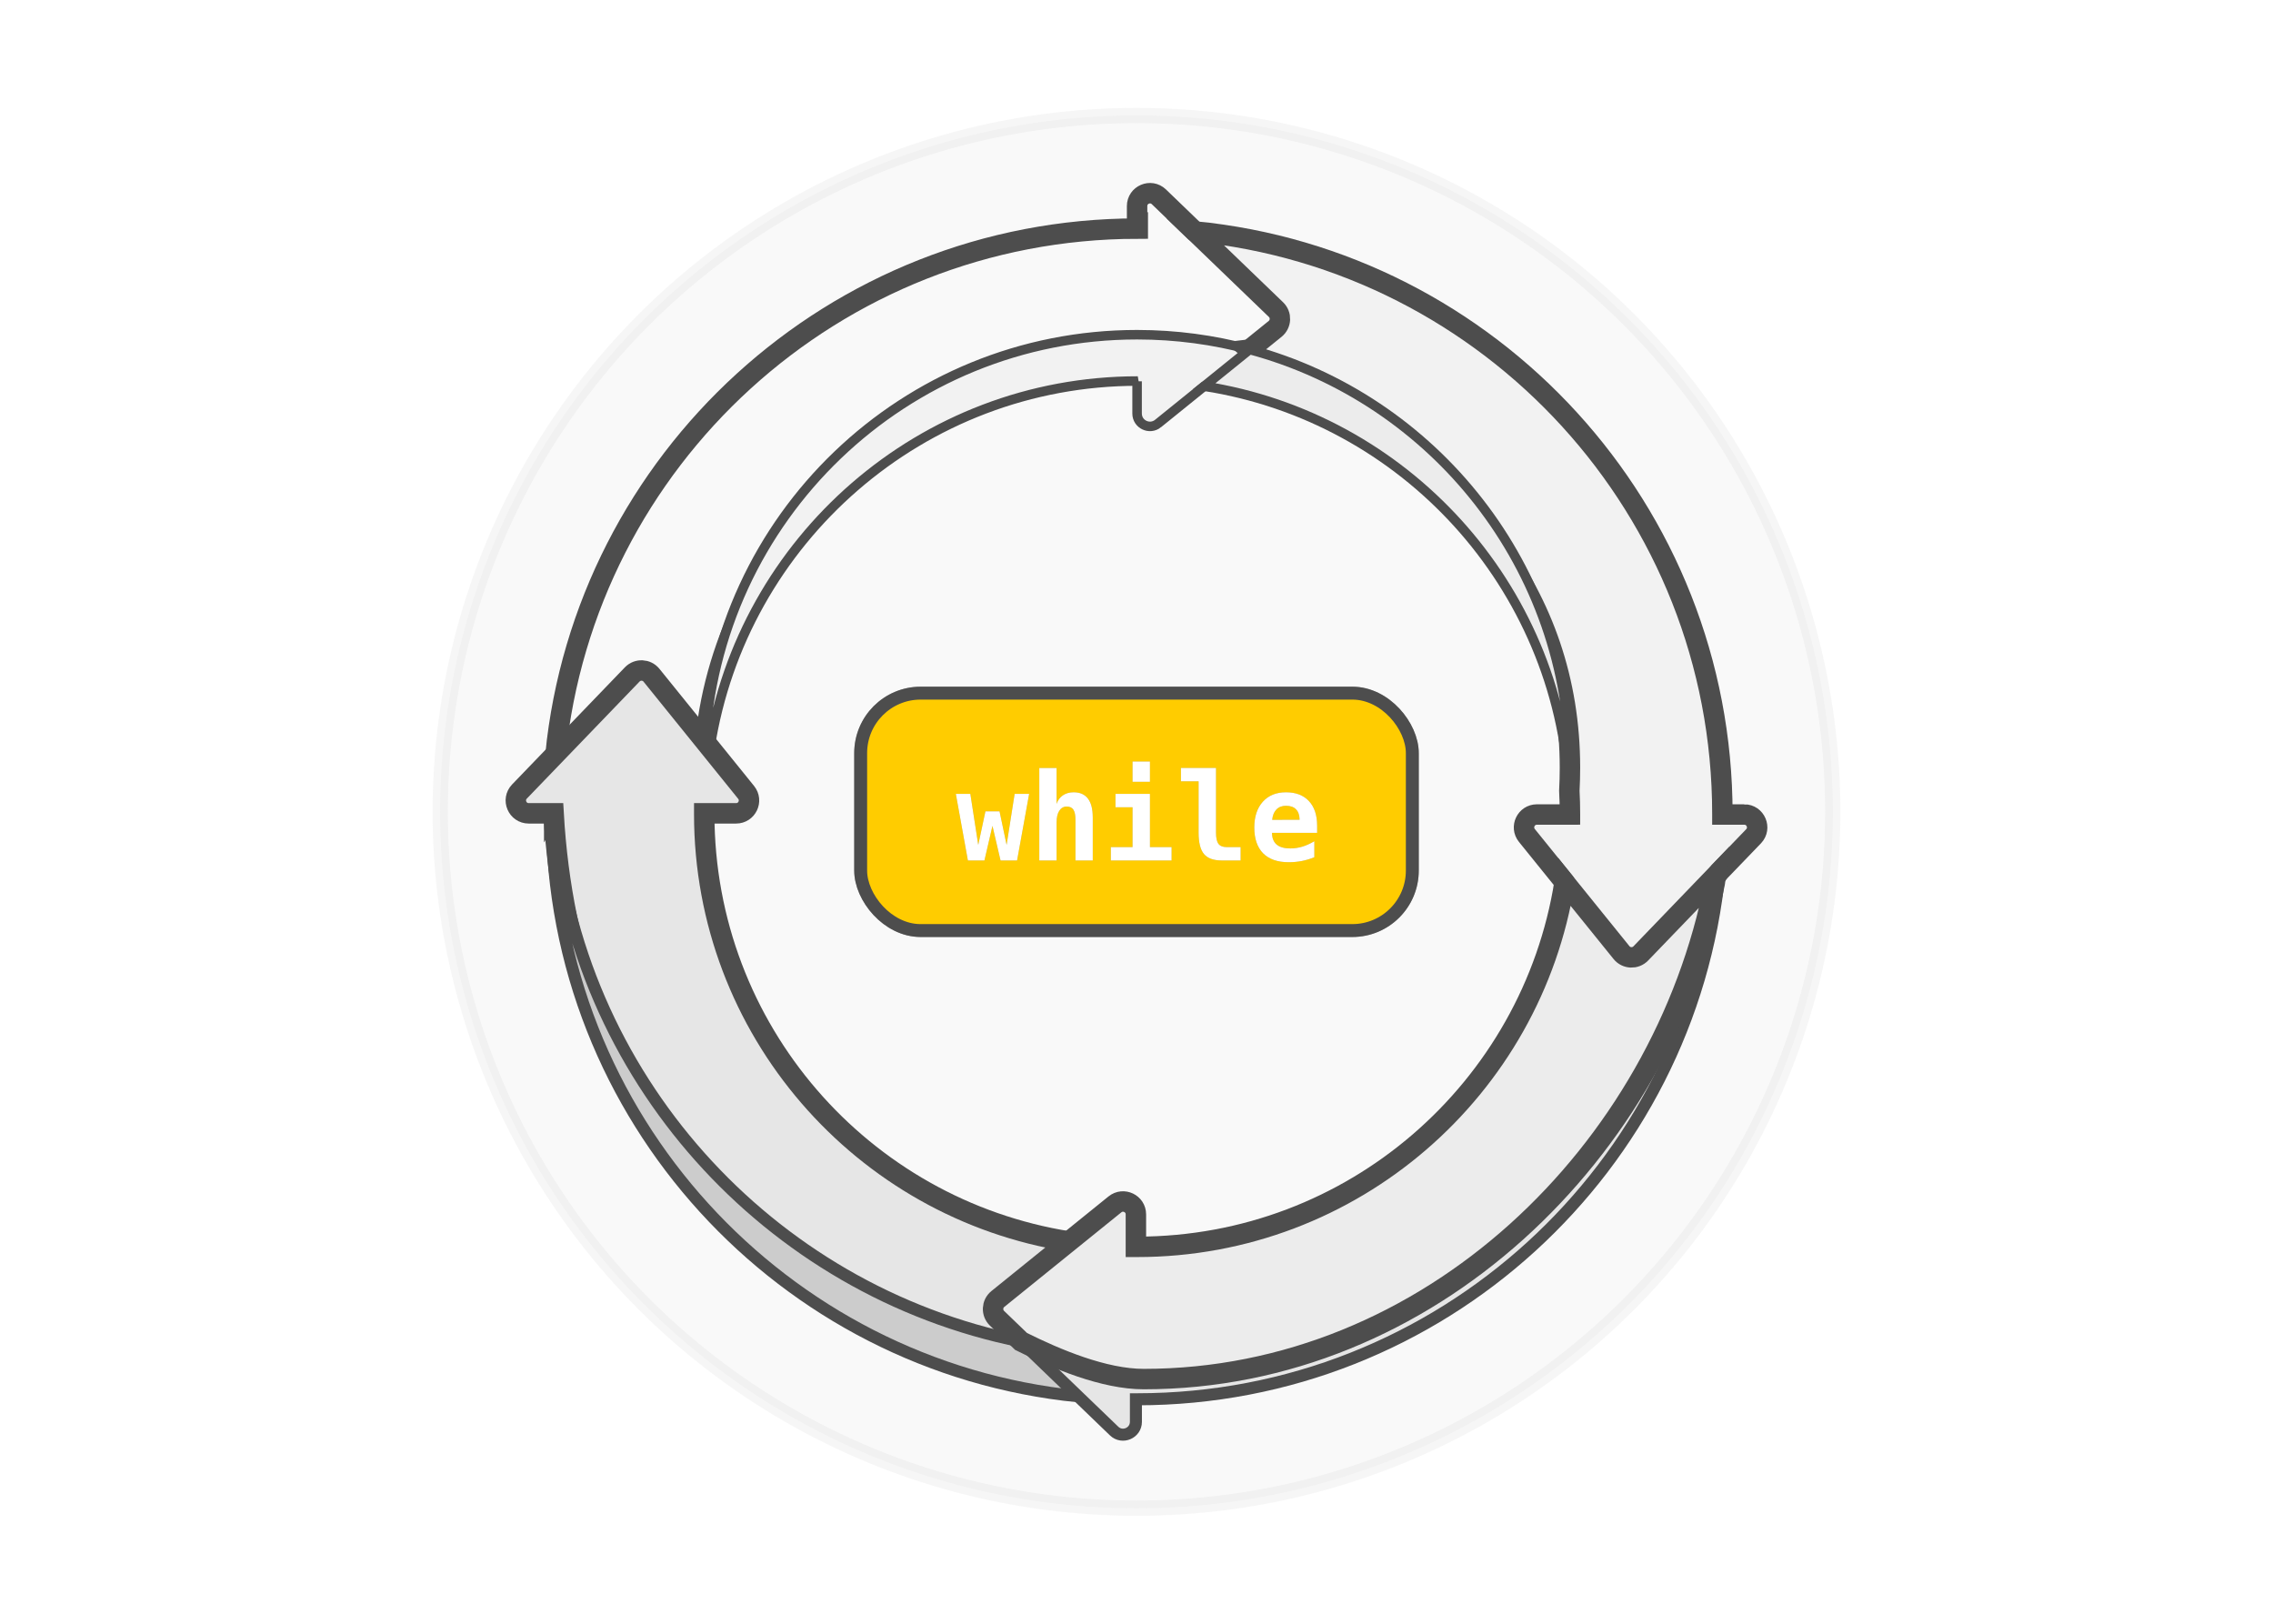 <?xml version="1.0" encoding="UTF-8" standalone="no"?>
<!-- Created with Inkscape (http://www.inkscape.org/) -->

<svg
   xmlns:dc="http://purl.org/dc/elements/1.1/"
   xmlns:cc="http://creativecommons.org/ns#"
   xmlns:rdf="http://www.w3.org/1999/02/22-rdf-syntax-ns#"
   xmlns:svg="http://www.w3.org/2000/svg"
   xmlns="http://www.w3.org/2000/svg"
   xmlns:sodipodi="http://sodipodi.sourceforge.net/DTD/sodipodi-0.dtd"
   xmlns:inkscape="http://www.inkscape.org/namespaces/inkscape"
   width="197.559mm"
   height="141.109mm"
   viewBox="0 0 197.559 141.109"
   version="1.1"
   id="svg2938"
   inkscape:version="0.92.5 (0.92.5+69)"
   sodipodi:docname="featured_img.svg">
  <defs
     id="defs2932">
    <linearGradient
       id="d">
      <stop
         stop-color="#5a9fd4"
         offset="0"
         id="stop8" />
      <stop
         stop-color="#306998"
         offset="1"
         id="stop10" />
    </linearGradient>
    <linearGradient
       id="e">
      <stop
         stop-color="#ffd43b"
         offset="0"
         id="stop3" />
      <stop
         stop-color="#ffe873"
         offset="1"
         id="stop5" />
    </linearGradient>
    <filter
       inkscape:collect="always"
       style="color-interpolation-filters:sRGB"
       id="filter924"
       x="-0.18"
       width="1.36"
       y="-0.419"
       height="1.838">
      <feGaussianBlur
         inkscape:collect="always"
         stdDeviation="3.6"
         id="feGaussianBlur926" />
    </filter>
    <filter
       inkscape:collect="always"
       style="color-interpolation-filters:sRGB"
       id="filter955"
       x="-0.015"
       width="1.031"
       y="-0.055"
       height="1.11">
      <feGaussianBlur
         inkscape:collect="always"
         stdDeviation="0.201"
         id="feGaussianBlur957" />
    </filter>
  </defs>
  <sodipodi:namedview
     id="base"
     pagecolor="#ffffff"
     bordercolor="#666666"
     borderopacity="1.0"
     inkscape:pageopacity="0.0"
     inkscape:pageshadow="2"
     inkscape:zoom="0.7"
     inkscape:cx="175.14428"
     inkscape:cy="291.08898"
     inkscape:document-units="mm"
     inkscape:current-layer="layer1"
     showgrid="false"
     fit-margin-top="0"
     fit-margin-left="0"
     fit-margin-right="0"
     fit-margin-bottom="0"
     inkscape:window-width="1920"
     inkscape:window-height="1003"
     inkscape:window-x="0"
     inkscape:window-y="0"
     inkscape:window-maximized="1" />
  <g
     inkscape:label="Layer 1"
     inkscape:groupmode="layer"
     id="layer1"
     transform="translate(133.553,7.144)">
    <rect
       style="opacity:1;fill:none;fill-opacity:0.94;stroke:none;stroke-width:0.922;stroke-linecap:round;stroke-linejoin:round;stroke-miterlimit:4;stroke-dasharray:none;stroke-dashoffset:0;stroke-opacity:1"
       id="rect2509"
       width="197.559"
       height="141.109"
       x="-133.553"
       y="-7.144"
       inkscape:export-xdpi="64.279999"
       inkscape:export-ydpi="64.279999" />
    <g
       id="g851"
       transform="translate(0,8.5830688e-6)"
       inkscape:export-xdpi="64.279999"
       inkscape:export-ydpi="64.279999">
      <circle
         inkscape:export-ydpi="64.279999"
         inkscape:export-xdpi="64.279999"
         style="opacity:1;fill:#f9f9f9;fill-opacity:0.968;stroke:#999999;stroke-width:1.319;stroke-linecap:round;stroke-linejoin:round;stroke-miterlimit:4;stroke-dasharray:none;stroke-dashoffset:0;stroke-opacity:0.092"
         id="circle2898"
         cx="-34.774"
         cy="63.411"
         r="60.518" />
      <path
         style="fill:#f9f9f9;stroke:#4d4d4d;stroke-width:1.776;stroke-miterlimit:4;stroke-dasharray:none"
         inkscape:connector-curvature="0"
         d="M -18.857,19.763 -29.706,12.968 -32.828,9.961 c -0.71,-0.684 -1.894,-0.181 -1.894,0.805 v 1.956 c -26.336,0.03 -47.983,20.072 -50.554,45.738 l 12.972,-0.607 c 1.422,-17.439 15.815,-33.146 40.525,-33.803 0,0 6.836,-0.818 6.836,-0.818 l 6.013,-1.793 c 0.523,-0.423 0.557,-1.208 0.073,-1.675 z m -15.805,-7.041 c -2.08e-4,0 -4.17e-4,0 -6.26e-4,0 l 6.26e-4,-2.11e-4 z"
         id="path2511" />
      <path
         style="fill:#f2f2f2;fill-opacity:1;stroke:#4d4d4d;stroke-width:0.828;stroke-miterlimit:4;stroke-dasharray:none"
         inkscape:connector-curvature="0"
         d="m -32.901,29.661 4.012,-3.241 3.749,-1.497 0.197,-1.692 c -3.119,-0.837 -6.396,-1.286 -9.779,-1.286 -20.204,0 -36.685,15.926 -37.582,35.908 l 0.458,-0.021 c 2.799,-18.013 18.386,-31.861 37.184,-31.861 l -0.06,0.021 v 2.801 c 0,0.94 1.089,1.46 1.821,0.869 z"
         id="path2513" />
      <path
         style="fill:#f2f2f2;stroke:#4d4d4d;stroke-width:1.776;stroke-miterlimit:4;stroke-dasharray:none"
         inkscape:connector-curvature="0"
         d="m 18.052,63.644 h -1.904 c 0,-0.017 6.36e-4,-0.035 6.36e-4,-0.052 0,-26.403 -20.114,-48.105 -45.855,-50.625 l 7.056,6.795 c 0.484,0.467 0.45,1.252 -0.073,1.675 l -2.22,1.793 5.232,4.211 c 13.003,5.923 22.612,16.904 22.612,32.125 0,0.679 -0.019,1.353 -0.054,2.022 0.035,0.663 0.054,1.331 0.054,2.003 0,0.017 -6.365e-4,0.035 -6.365e-4,0.052 H 2.828 0.027 c -0.94,0 -1.46,1.089 -0.87,1.821 l 3.277,4.056 4.946,8.019 c 0.423,0.523 1.208,0.557 1.675,0.073 l 6.847,-9.007 2.955,-3.068 c 0.684,-0.71 0.18,-1.894 -0.806,-1.894 z"
         id="path2515" />
      <path
         id="path2517"
         d="m -24.943,23.231 -3.947,3.189 C -11.525,29.123 1.908,43.701 2.846,61.589 2.882,60.92 2.9,60.246 2.9,59.567 2.901,42.172 -8.906,27.536 -24.943,23.231 Z"
         inkscape:connector-curvature="0"
         style="fill:#ececec;fill-opacity:1;stroke:#4d4d4d;stroke-width:0.828;stroke-miterlimit:4;stroke-dasharray:none" />
      <path
         id="path2521"
         d="m -85.592,63.54 c 0,0.017 -6.36e-4,0.035 -6.36e-4,0.052 0.009,-0.015 6.36e-4,-0.035 6.36e-4,-0.052 z"
         inkscape:connector-curvature="0"
         style="fill:#8bcaff;stroke:#4d4d4d;stroke-width:1.359;stroke-miterlimit:4;stroke-dasharray:none" />
      <path
         id="path2523"
         d="m -87.6,63.54 h 1.976 0.032 0.155 c 1.447,25.333 16.441,40.858 36.288,46.718 l 4.344,-0.821 3.82,-4.012 0.345,-4.675 c -17.966,-2.839 -31.704,-18.393 -31.704,-37.158 0,-0.017 6.26e-4,-0.035 6.26e-4,-0.052 h 2.77 c 0.94,0 1.461,-1.089 0.87,-1.821 l -8.224,-10.178 c -0.423,-0.523 -1.208,-0.557 -1.675,-0.073 l -9.802,10.178 c -0.684,0.71 -0.181,1.894 0.805,1.894 z"
         inkscape:connector-curvature="0"
         style="fill:#e6e6e6;stroke:#4d4d4d;stroke-width:1.776;stroke-miterlimit:4;stroke-dasharray:none" />
      <path
         style="fill:#cccccc;stroke:#4d4d4d;stroke-width:1.046;stroke-miterlimit:4;stroke-dasharray:none"
         inkscape:connector-curvature="0"
         d="M -44.805,109.437 C -66.807,105.012 -83.671,86.393 -85.437,63.54 h -0.155 c 0,0.017 -6.36e-4,0.035 -6.36e-4,0.052 0,26.364 20.055,48.042 45.741,50.614 l -0.478,-2.287 z"
         id="path2527" />
      <path
         style="fill:#e6e6e6;fill-opacity:1;stroke:#4d4d4d;stroke-width:1.046;stroke-miterlimit:4;stroke-dasharray:none"
         inkscape:connector-curvature="0"
         d="m -34.722,110.438 c -3.452,0 -6.824,-0.346 -10.083,-1.001 l 8.086,7.787 c 0.71,0.684 1.894,0.181 1.894,-0.805 v -1.957 c 0.035,0 0.069,10e-4 0.104,10e-4 26.403,0 48.106,-20.115 50.625,-45.857 l -0.693,0.719 C 10.658,92.751 -9.965,110.438 -34.722,110.438 Z"
         id="path2533" />
      <path
         style="fill:#ececec;stroke:#4d4d4d;stroke-width:1.776;stroke-miterlimit:4;stroke-dasharray:none"
         inkscape:connector-curvature="0"
         d="M 9.056,75.716 C 8.589,76.2 7.803,76.166 7.381,75.643 L 2.434,69.521 c -2.844,17.961 -18.395,31.694 -37.156,31.694 -0.035,0 -0.069,-0.001 -0.104,-0.001 v -0.02 -2.801 c 0,-0.94 -1.089,-1.46 -1.821,-0.87 l -10.178,8.224 c -0.523,0.423 -0.557,1.208 -0.073,1.675 l 2.093,2.015 c 3.084,1.54 7.209,3.27 10.661,3.27 24.757,0 45.087,-19.736 49.639,-43.162 l 0.071,-0.589 z"
         id="path2535" />
    </g>
    <rect
       inkscape:export-ydpi="64.279999"
       inkscape:export-xdpi="64.279999"
       ry="5.212"
       rx="5.212"
       y="53.095"
       x="-58.747"
       height="20.632"
       width="47.946"
       id="rect842"
       style="opacity:0.7;vector-effect:none;fill:#ffcc00;fill-opacity:1;stroke:#4d4d4d;stroke-width:1.121;stroke-linecap:butt;stroke-linejoin:round;stroke-miterlimit:4;stroke-dasharray:none;stroke-dashoffset:0;stroke-opacity:1;filter:url(#filter924)" />
    <rect
       style="opacity:1;vector-effect:none;fill:#ffcc00;fill-opacity:1;stroke:#4d4d4d;stroke-width:1.121;stroke-linecap:butt;stroke-linejoin:round;stroke-miterlimit:4;stroke-dasharray:none;stroke-dashoffset:0;stroke-opacity:1"
       id="rect839"
       width="47.946"
       height="20.632"
       x="-58.747"
       y="53.095"
       rx="5.212"
       ry="5.212"
       inkscape:export-xdpi="64.279999"
       inkscape:export-ydpi="64.279999" />
    <g
       id="g949"
       style="font-style:normal;font-variant:normal;font-weight:normal;font-stretch:normal;font-size:10.583px;line-height:1.25;font-family:'MADE TOMMY';-inkscape-font-specification:'MADE TOMMY';text-align:center;letter-spacing:0px;word-spacing:0px;text-anchor:middle;opacity:0.25;fill:#000000;fill-opacity:1;stroke:none;stroke-width:0.265;filter:url(#filter955)"
       aria-label="while"
       inkscape:export-xdpi="64.279999"
       inkscape:export-ydpi="64.279999">
      <path
         inkscape:connector-curvature="0"
         id="path939"
         style="font-style:normal;font-variant:normal;font-weight:bold;font-stretch:normal;font-family:'DejaVu Sans Mono';-inkscape-font-specification:'DejaVu Sans Mono';fill:#000000;stroke-width:0.265"
         d="m -50.476,61.85 h 1.261 l 0.687,4.434 0.625,-2.92 h 1.225 l 0.615,2.92 0.698,-4.434 h 1.261 l -1.049,5.788 h -1.437 l -0.703,-3.008 -0.698,3.008 h -1.437 z" />
      <path
         inkscape:connector-curvature="0"
         id="path941"
         style="font-style:normal;font-variant:normal;font-weight:bold;font-stretch:normal;font-family:'DejaVu Sans Mono';-inkscape-font-specification:'DejaVu Sans Mono';fill:#000000;stroke-width:0.265"
         d="m -38.575,63.881 v 3.757 h -1.504 v -3.524 q 0,-0.625 -0.181,-0.894 -0.176,-0.269 -0.579,-0.269 -0.413,0 -0.646,0.367 -0.233,0.362 -0.233,1.008 v 3.312 h -1.504 v -8.041 h 1.504 v 3.121 q 0.16,-0.481 0.548,-0.744 0.388,-0.264 0.935,-0.264 0.822,0 1.24,0.548 0.419,0.543 0.419,1.623 z" />
      <path
         inkscape:connector-curvature="0"
         id="path943"
         style="font-style:normal;font-variant:normal;font-weight:bold;font-stretch:normal;font-family:'DejaVu Sans Mono';-inkscape-font-specification:'DejaVu Sans Mono';fill:#000000;stroke-width:0.265"
         d="m -36.601,61.85 h 2.997 v 4.625 h 1.881 v 1.163 h -5.281 v -1.163 h 1.886 v -3.462 h -1.483 z m 1.483,-2.816 h 1.514 v 1.767 h -1.514 z" />
      <path
         inkscape:connector-curvature="0"
         id="path945"
         style="font-style:normal;font-variant:normal;font-weight:bold;font-stretch:normal;font-family:'DejaVu Sans Mono';-inkscape-font-specification:'DejaVu Sans Mono';fill:#000000;stroke-width:0.265"
         d="m -29.376,65.225 v -4.465 h -1.535 v -1.163 h 3.049 v 5.628 q 0,0.682 0.212,0.966 0.212,0.284 0.718,0.284 h 1.209 v 1.163 h -1.633 q -1.08,0 -1.55,-0.558 -0.47,-0.558 -0.47,-1.855 z" />
      <path
         inkscape:connector-curvature="0"
         id="path947"
         style="font-style:normal;font-variant:normal;font-weight:bold;font-stretch:normal;font-family:'DejaVu Sans Mono';-inkscape-font-specification:'DejaVu Sans Mono';fill:#000000;stroke-width:0.265"
         d="m -19.315,67.354 q -0.527,0.217 -1.075,0.326 -0.548,0.109 -1.158,0.109 -1.452,0 -2.222,-0.775 -0.765,-0.78 -0.765,-2.243 0,-1.416 0.739,-2.238 0.739,-0.822 2.015,-0.822 1.287,0 1.995,0.765 0.713,0.76 0.713,2.145 v 0.615 h -3.922 q 0.005,0.682 0.403,1.018 0.398,0.336 1.189,0.336 0.522,0 1.028,-0.15 0.506,-0.15 1.059,-0.475 z m -1.282,-3.256 q -0.01,-0.599 -0.31,-0.904 -0.295,-0.31 -0.873,-0.31 -0.522,0 -0.832,0.32 -0.31,0.315 -0.367,0.899 z" />
    </g>
    <g
       aria-label="while"
       style="font-style:normal;font-variant:normal;font-weight:normal;font-stretch:normal;font-size:10.583px;line-height:1.25;font-family:'MADE TOMMY';-inkscape-font-specification:'MADE TOMMY';text-align:center;letter-spacing:0px;word-spacing:0px;text-anchor:middle;fill:#000000;fill-opacity:1;stroke:none;stroke-width:0.265"
       id="text840"
       inkscape:export-xdpi="64.279999"
       inkscape:export-ydpi="64.279999">
      <path
         d="m -50.476,61.85 h 1.261 l 0.687,4.434 0.625,-2.92 h 1.225 l 0.615,2.92 0.698,-4.434 h 1.261 l -1.049,5.788 h -1.437 l -0.703,-3.008 -0.698,3.008 h -1.437 z"
         style="font-style:normal;font-variant:normal;font-weight:bold;font-stretch:normal;font-family:'DejaVu Sans Mono';-inkscape-font-specification:'DejaVu Sans Mono';fill:#ffffff;stroke-width:0.265"
         id="path928"
         inkscape:connector-curvature="0" />
      <path
         d="m -38.575,63.881 v 3.757 h -1.504 v -3.524 q 0,-0.625 -0.181,-0.894 -0.176,-0.269 -0.579,-0.269 -0.413,0 -0.646,0.367 -0.233,0.362 -0.233,1.008 v 3.312 h -1.504 v -8.041 h 1.504 v 3.121 q 0.16,-0.481 0.548,-0.744 0.388,-0.264 0.935,-0.264 0.822,0 1.24,0.548 0.419,0.543 0.419,1.623 z"
         style="font-style:normal;font-variant:normal;font-weight:bold;font-stretch:normal;font-family:'DejaVu Sans Mono';-inkscape-font-specification:'DejaVu Sans Mono';fill:#ffffff;stroke-width:0.265"
         id="path930"
         inkscape:connector-curvature="0" />
      <path
         d="m -36.601,61.85 h 2.997 v 4.625 h 1.881 v 1.163 h -5.281 v -1.163 h 1.886 v -3.462 h -1.483 z m 1.483,-2.816 h 1.514 v 1.767 h -1.514 z"
         style="font-style:normal;font-variant:normal;font-weight:bold;font-stretch:normal;font-family:'DejaVu Sans Mono';-inkscape-font-specification:'DejaVu Sans Mono';fill:#ffffff;stroke-width:0.265"
         id="path932"
         inkscape:connector-curvature="0" />
      <path
         d="m -29.376,65.225 v -4.465 h -1.535 v -1.163 h 3.049 v 5.628 q 0,0.682 0.212,0.966 0.212,0.284 0.718,0.284 h 1.209 v 1.163 h -1.633 q -1.08,0 -1.55,-0.558 -0.47,-0.558 -0.47,-1.855 z"
         style="font-style:normal;font-variant:normal;font-weight:bold;font-stretch:normal;font-family:'DejaVu Sans Mono';-inkscape-font-specification:'DejaVu Sans Mono';fill:#ffffff;stroke-width:0.265"
         id="path934"
         inkscape:connector-curvature="0" />
      <path
         d="m -19.315,67.354 q -0.527,0.217 -1.075,0.326 -0.548,0.109 -1.158,0.109 -1.452,0 -2.222,-0.775 -0.765,-0.78 -0.765,-2.243 0,-1.416 0.739,-2.238 0.739,-0.822 2.015,-0.822 1.287,0 1.995,0.765 0.713,0.76 0.713,2.145 v 0.615 h -3.922 q 0.005,0.682 0.403,1.018 0.398,0.336 1.189,0.336 0.522,0 1.028,-0.15 0.506,-0.15 1.059,-0.475 z m -1.282,-3.256 q -0.01,-0.599 -0.31,-0.904 -0.295,-0.31 -0.873,-0.31 -0.522,0 -0.832,0.32 -0.31,0.315 -0.367,0.899 z"
         style="font-style:normal;font-variant:normal;font-weight:bold;font-stretch:normal;font-family:'DejaVu Sans Mono';-inkscape-font-specification:'DejaVu Sans Mono';fill:#ffffff;stroke-width:0.265"
         id="path936"
         inkscape:connector-curvature="0" />
    </g>
  </g>
</svg>
